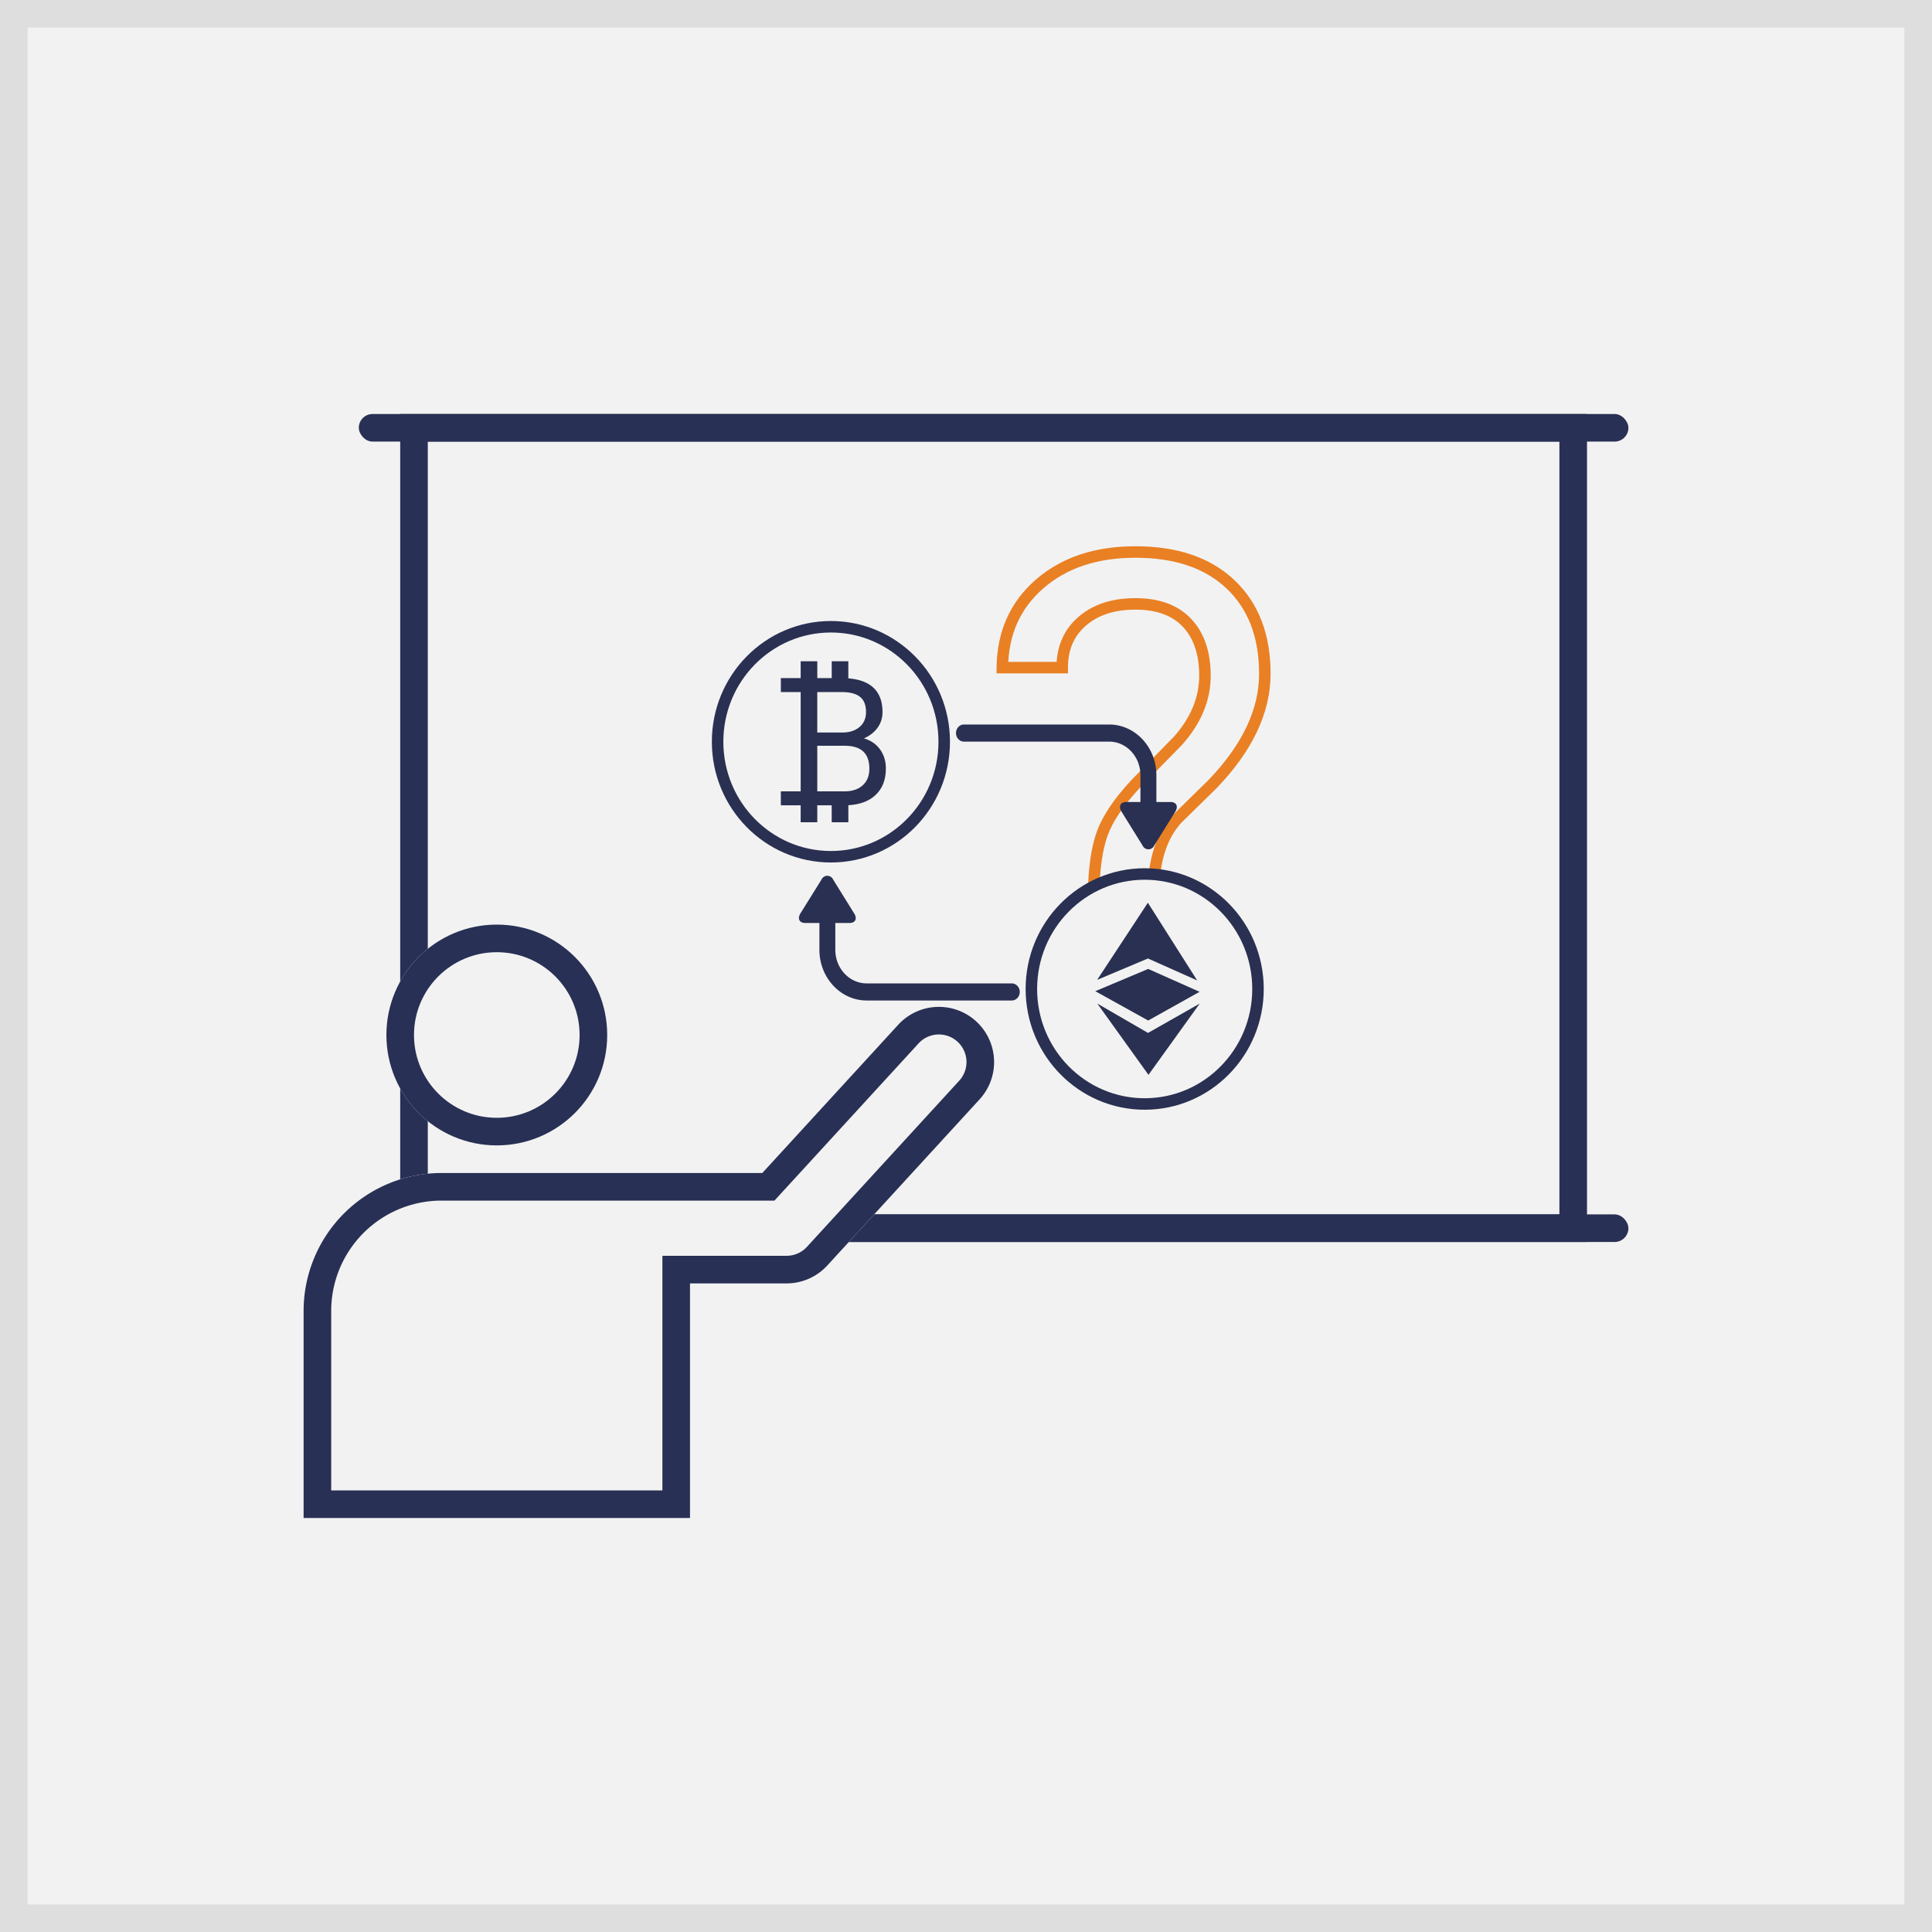 <svg width="140" height="140" viewBox="0 0 140 140" xmlns="http://www.w3.org/2000/svg" xmlns:xlink="http://www.w3.org/1999/xlink"><rect x="0" y="0" width="140" height="140" fill="#808080" stroke="none"/><title>what-crypto-trading</title><defs><path id="a" d="M0 0h140v140H0z"/><circle id="b" cx="14" cy="45" r="8"/><path d="M28 55H10C4.477 55 0 59.477 0 65v15h28V63h7a4 4 0 0 0 2.949-1.297l11-12a4 4 0 0 0-5.898-5.406L33.241 55H28z" id="c"/></defs><g fill="none" fill-rule="evenodd"><g><use fill="#F2F2F2" xlink:href="#a"/><path stroke="#DEDEDE" stroke-width="2" d="M1 1h138v138H1z"/></g><g transform="translate(26 30)"><path stroke="#293055" stroke-width="2" d="M4 1h84v58H4z"/><path d="M53.246 34.744c.032-1.841.243-3.296.634-4.364.39-1.067 1.188-2.251 2.392-3.551l3.073-3.134c1.314-1.47 1.97-3.048 1.97-4.735 0-1.625-.43-2.898-1.29-3.818-.86-.921-2.11-1.382-3.753-1.382-1.595 0-2.877.418-3.847 1.254-.97.835-1.454 1.957-1.454 3.366h-4.34c.032-2.507.935-4.53 2.71-6.07S53.426 10 56.272 10c2.956 0 5.258.785 6.908 2.356 1.65 1.57 2.475 3.726 2.475 6.465 0 2.708-1.267 5.377-3.8 8.008l-2.557 2.507c-1.141 1.253-1.712 3.056-1.712 5.408h-4.34zm-.187 7.358c0-.696.215-1.28.645-1.752.43-.472 1.067-.708 1.911-.708.845 0 1.486.236 1.924.708.438.472.657 1.056.657 1.752 0 .697-.22 1.273-.657 1.73-.438.456-1.08.685-1.924.685-.844 0-1.481-.229-1.911-.685-.43-.457-.645-1.033-.645-1.73z" stroke="#E98024" stroke-width=".833" fill="#F2F2F2"/><path d="M59.167 28.812l-1.521 2.45a.476.476 0 0 1-.428.284.476.476 0 0 1-.428-.284l-1.521-2.45c-.233-.378-.08-.697.344-.697h1.027v-1.942c0-1.343-1.016-2.432-2.269-2.433H43.853c-.319 0-.577-.278-.577-.62 0-.343.258-.62.577-.62h10.518c1.89.002 3.423 1.646 3.425 3.673v1.942h1.025c.427 0 .578.319.346.697zM47.317 41.26H36.799c-1.252-.001-2.268-1.09-2.269-2.434v-1.942h1.027c.424 0 .578-.31.343-.688l-1.522-2.45a.476.476 0 0 0-.428-.284.476.476 0 0 0-.427.284l-1.52 2.442c-.231.378-.081.696.347.696h1.028v1.942c.002 2.026 1.532 3.669 3.421 3.674h10.518c.319 0 .578-.278.578-.62 0-.343-.259-.62-.578-.62z" fill="#2A3052" fill-rule="nonzero"/><g transform="translate(26 15.417)"><ellipse stroke="#2A3052" stroke-width=".833" fill="#F2F2F2" cx="8.211" cy="8.333" rx="8.211" ry="8.333"/><path d="M6.02 12.94H4.582v-1.012H6.02V4.732H4.583V3.72H6.02V2.5h1.204v1.22h1.046V2.5h1.203v1.238c.745.06 1.323.26 1.734.602.496.414.744 1.026.744 1.837 0 .43-.12.812-.361 1.143-.24.331-.57.588-.984.77.49.139.877.404 1.162.794.284.39.426.856.426 1.397 0 .827-.263 1.478-.79 1.95-.471.422-1.114.655-1.93.701v1.235H8.268V12.94H7.223v1.226H6.019V12.94zm1.203-4.317v3.305h1.975c.556 0 .995-.146 1.317-.438.322-.293.483-.695.483-1.208 0-1.106-.594-1.659-1.782-1.659H7.223zm0-.958h1.806c.524 0 .942-.133 1.256-.4.313-.265.47-.626.47-1.082 0-.507-.145-.875-.436-1.106-.29-.23-.733-.345-1.327-.345h-1.77v2.933z" fill="#2A3052"/></g><g transform="translate(48.737 33.333)"><ellipse stroke="#2A3052" stroke-width=".833" fill="#F2F2F2" cx="8.211" cy="8.333" rx="8.211" ry="8.333"/><g fill="#2A3052"><path d="M4.767 7.672l3.68-1.55 3.567 1.59-3.572-5.629-3.675 5.589zM4.78 9.39l3.674 2.127L12.2 9.39l-3.714 5.164-3.708-5.164z"/><path d="M8.464 6.88L4.632 8.492l3.832 2.126 3.725-2.081z"/></g></g><rect fill="#293055" width="92" height="2" rx="1"/><rect fill="#293055" x="28" y="58" width="64" height="2" rx="1"/></g><g transform="translate(22 30)"><use fill="#F2F2F2" xlink:href="#b"/><circle stroke="#293055" stroke-width="2" cx="14" cy="45" r="7"/></g><g transform="translate(22 30)"><use fill="#F2F2F2" xlink:href="#c"/><path stroke="#293055" stroke-width="2" d="M1 79h26V62h8a3 3 0 0 0 2.211-.973l11-12a3 3 0 1 0-4.422-4.054L33.68 56H10a9 9 0 0 0-9 9v14z"/></g></g></svg>